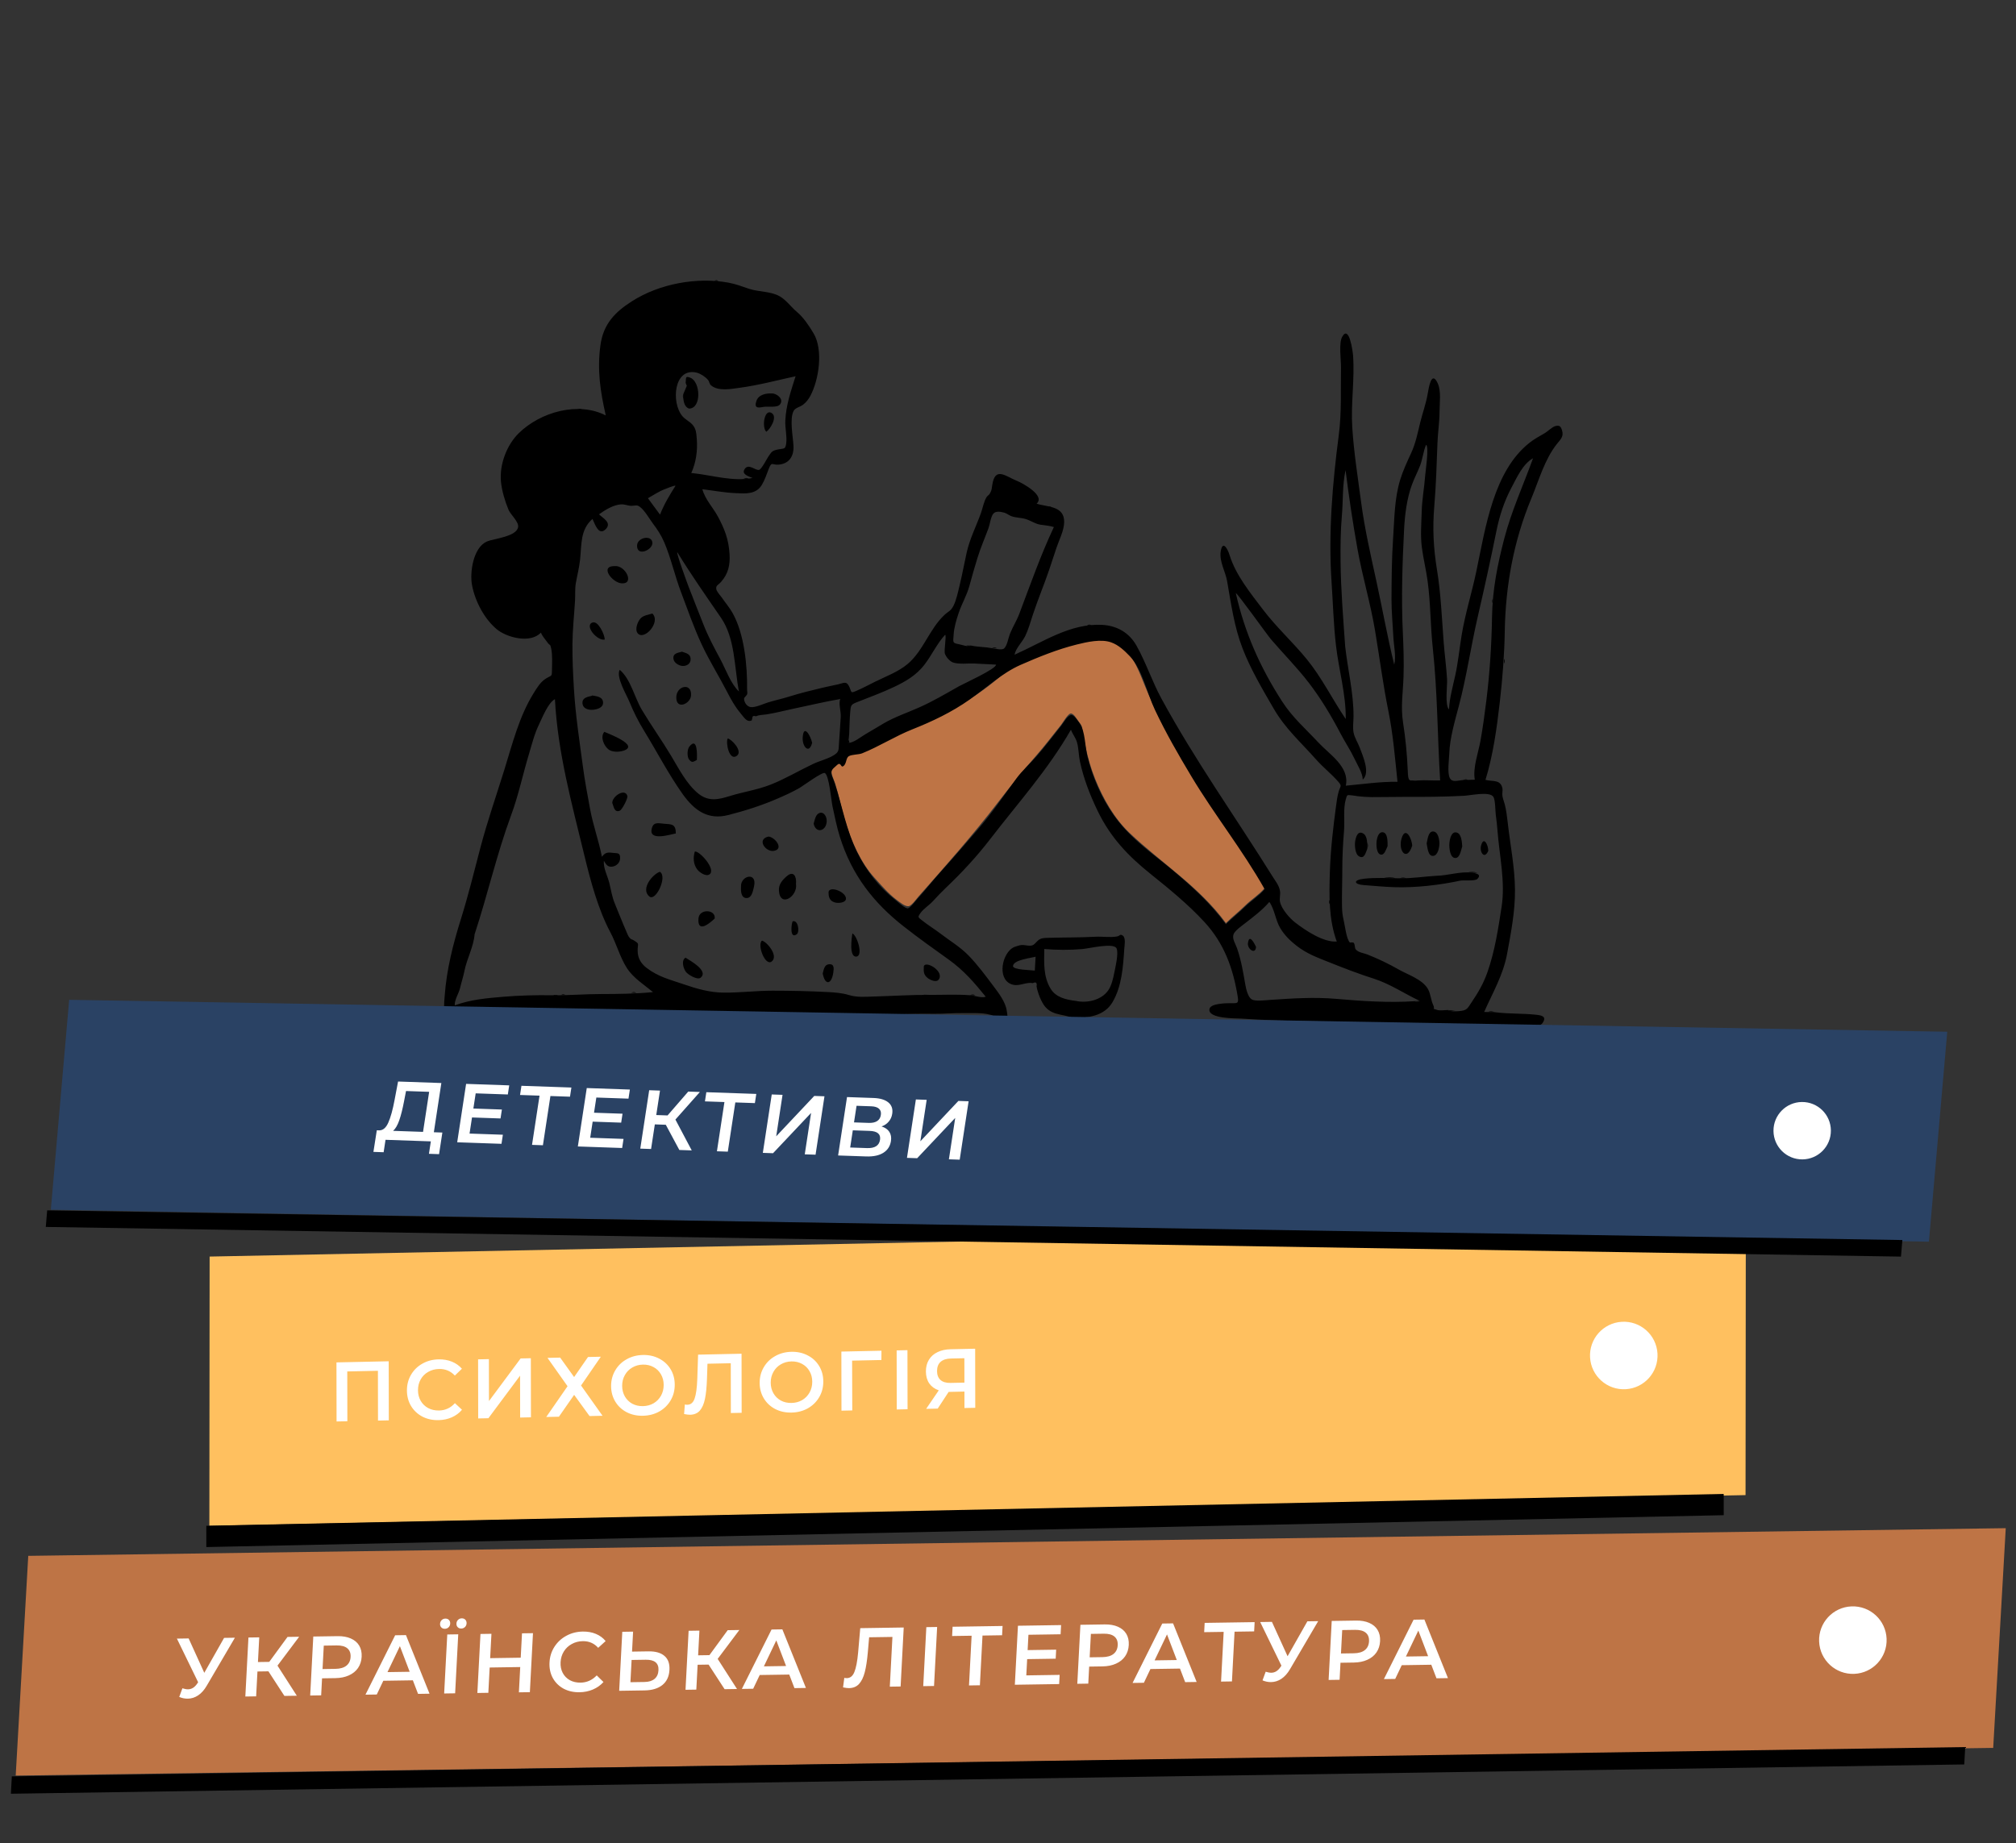 <svg width="597" height="546" viewBox="0 0 597 546" fill="none" xmlns="http://www.w3.org/2000/svg">
<rect x="0" y="0" width="597" height="546" fill="#333333" stroke="none"/>
<g clip-path="url(#clip0_219_403)">
<path fill-rule="evenodd" clip-rule="evenodd" d="M374.509 263.053C372.923 264.979 370.603 266.391 368.812 268.146C366.932 269.99 364.897 271.596 363.025 273.417C355.045 262.531 343.992 255.765 334.466 246.688C329.949 242.385 326.661 236.59 324.279 230.658C323.058 227.617 322.169 224.492 321.485 221.261C321.177 219.806 320.876 218.356 320.682 216.883C320.448 215.099 320.383 214.946 319.293 213.54C318.824 212.935 317.925 211.174 316.986 211.353C316.196 211.503 314.717 214.076 314.21 214.71C311.771 217.756 309.403 220.898 306.839 223.823C302.917 228.299 299.341 232.709 295.69 237.461C288.222 247.183 280.186 256.319 272.078 265.452C271.477 266.129 270.068 268.12 269.215 268.378C268.178 268.691 266.52 267.295 265.491 266.514C263.008 264.627 261.063 262.309 258.951 259.985C254.83 255.45 252.087 249.129 250.268 243.127C249.179 239.534 248.492 235.816 247.366 232.235C246.897 230.742 245.811 228.9 246.395 227.615C246.569 227.232 247.656 226.223 248.035 226.15C248.483 226.064 249.218 226.738 249.373 226.694C250.862 226.277 250.065 224.586 250.96 223.696C251.467 223.191 254.008 223.303 254.771 223.033C257.562 222.044 260.08 220.116 262.721 218.981C273.777 214.234 284.964 209.622 294.564 201.744C297.054 199.702 298.711 198.163 301.665 196.863C304.65 195.549 307.649 194.381 310.692 193.241C313.376 192.235 316.075 191.295 318.843 190.586C321.837 189.82 326.082 188.855 329.045 189.943C334.865 192.079 336.677 197.324 338.925 202.861C341.967 210.353 345.674 217.455 349.705 224.369C357.458 237.672 366.949 249.647 374.509 263.053Z" fill="#BE7445"/>
<path fill-rule="evenodd" clip-rule="evenodd" d="M200.045 143.879C199.725 143.697 197.196 144.767 196.771 144.93C195.076 145.582 193.472 146.683 191.871 147.574L195.45 152.436C196.689 149.288 198.261 146.698 200.045 143.879ZM200.583 163.588C200.168 163.632 203.528 172.773 203.921 173.799C205.352 177.533 206.856 181.232 208.306 184.956C209.711 188.566 211.512 191.894 213.326 195.274C214.877 198.164 216.451 202.636 218.823 204.796C217.413 197.485 217.737 189.109 213.474 182.925C209.055 176.514 204.684 170.254 200.583 163.588ZM374.504 263.377C367.931 251.719 359.639 241.37 352.775 229.914C348.931 223.5 345.193 217.006 341.979 210.191C339.64 205.234 338.246 198.19 334.578 194.372C332.961 192.69 331.232 191.042 329.04 190.266C326.042 189.206 321.878 190.151 318.838 190.91C313.175 192.323 307.629 194.566 302.249 196.928C296.792 199.324 292.102 203.703 287.152 207.204C281.841 210.96 276.113 213.668 270.191 216.026C265.035 218.078 260.43 221.067 255.301 223.134C254.279 223.546 252.207 223.453 251.347 223.997C250.419 224.583 250.755 226.358 249.63 226.995C249.123 227.282 248.971 226.211 248.585 226.223C248.113 226.237 247.673 226.831 247.212 227.204C245.337 228.723 246.457 229.771 247.159 231.911C249.447 238.881 250.627 245.956 253.888 252.553C256.568 257.975 260.447 262.856 265.046 266.487C265.745 267.04 268.02 269.175 268.853 269.047C269.602 268.933 271.155 266.805 271.68 266.228C274.062 263.613 276.245 260.793 278.625 258.173C282.303 254.124 285.847 249.963 289.419 245.856C293.566 241.089 297.253 235.672 301 230.568C302.723 228.22 304.925 226.319 306.834 224.147C309.402 221.226 311.766 218.079 314.205 215.033C314.943 214.112 316.192 211.744 317.317 211.789C318.105 211.82 319.466 213.85 319.869 214.486C321.368 216.849 321.298 221.076 322.017 224.009C323.772 231.161 327.024 238.169 331.544 243.735C336.038 249.27 341.842 253.245 347.188 257.719C352.98 262.567 358.462 267.522 363.02 273.741C364.892 271.919 366.927 270.313 368.807 268.47C370.598 266.714 372.919 265.303 374.504 263.377ZM287.203 294.788C288.514 294.822 290.722 295.728 291.902 295.22C288.485 291.002 285.343 287.38 280.986 284.262C276.465 281.026 271.958 277.818 267.571 274.373C258.731 267.43 252.274 259.256 248.707 247.859C247.788 244.924 247.19 241.852 246.529 238.839C246.174 237.216 245.531 229.641 244.259 228.968C243.505 228.57 237.726 232.832 236.812 233.36C234.677 234.596 232.537 235.546 230.334 236.506C225.597 238.568 220.723 240.122 215.714 241.405C209.708 242.944 205.674 240.191 202.044 235.049C197.926 229.215 194.529 222.65 190.775 216.532C189.068 213.749 187.661 210.975 186.415 207.916C185.6 205.913 182.329 200.496 183.518 198.393C186.781 201.164 187.889 206.592 190.085 210.27C192.822 214.853 195.919 219.181 198.671 223.76C200.985 227.61 203.334 232.27 206.796 235.064C209.841 237.522 212.778 236.824 216.109 235.789C220.147 234.535 224.321 233.949 228.283 232.377C232.571 230.677 236.639 228.236 240.827 226.258C242.78 225.335 245.108 224.829 246.952 223.671C248.542 222.673 248.315 222.13 248.463 219.956C248.636 217.421 248.829 214.884 248.97 212.346C249.065 210.64 248.246 208.314 248.844 207.048C244.111 207.864 239.48 208.982 234.777 209.962C232.203 210.498 229.717 211.172 227.118 211.584C226.128 211.741 224.777 211.717 223.885 212.17C223.182 211.94 222.821 212.074 222.799 212.571C222.762 212.842 222.704 213.107 222.627 213.369C221.169 214.06 220.35 212.519 219.116 211.035C217.594 209.203 216.464 207.148 215.359 205.005C212.889 200.215 210.026 195.701 207.747 190.78C205.424 185.763 203.557 180.4 201.602 175.202C199.808 170.433 198.69 165.287 196.699 160.627C195.81 158.547 194.671 156.821 193.336 155.055C192.235 153.598 190.553 150.465 188.887 149.778C188.446 149.596 187.281 149.873 186.778 149.827C185.775 149.735 184.887 149.323 183.858 149.395C181.631 149.55 179.184 151.036 177.387 152.348C178.519 153.473 181.372 154.862 179.279 156.827C177.248 158.734 176.193 155.243 175.452 153.709C171.806 156.853 172.26 161.27 171.778 165.782C171.526 168.138 170.92 170.453 170.517 172.77C170.227 174.439 170.387 176.171 170.286 177.877C170.029 182.212 169.564 186.36 169.52 190.637C169.473 195.21 169.696 199.63 169.967 204.174C170.422 211.825 171.613 219.489 172.619 227.087C173.185 231.358 173.984 235.511 174.758 239.716C175.636 244.488 177.324 249.021 178.238 253.782C179.261 252.417 180.015 252.422 181.635 252.629C182.88 252.788 183.723 252.479 183.622 254.352C183.557 255.566 182.552 256.48 181.453 256.676C180.019 256.93 179.545 256.152 178.826 254.969C178.621 257.185 179.965 259.525 180.478 261.7C180.964 263.761 181.276 265.779 182.114 267.757C182.932 269.687 183.628 271.589 184.456 273.5C184.838 274.38 185.193 275.273 185.579 276.15C185.774 276.595 186.003 277.206 186.298 277.582C186.991 278.465 186.885 278.041 187.704 278.549C189.488 279.658 188.816 279.378 188.825 281.613C188.833 283.818 189.854 285.453 191.51 286.716C195.025 289.398 198.519 290.181 202.539 291.569C206.284 292.863 210.233 293.983 214.219 294.018C219.101 294.061 223.928 293.44 228.811 293.442C234.197 293.444 239.634 293.557 245.005 293.838C247.218 293.953 249.272 294.091 251.401 294.734C253.872 295.482 256.278 295.235 258.838 295.165C264.299 295.017 269.951 294.643 275.339 294.682C279.217 294.71 283.314 294.478 287.203 294.788ZM428.694 299.175C429.656 299.744 431.835 299.549 432.812 299.409C434.535 299.163 434.73 298.429 435.844 296.787C437.763 293.96 439.327 291.248 440.48 287.957C442.687 281.658 443.646 275.194 444.672 268.586C445.812 261.243 444.042 253.589 443.477 246.271C443.347 244.592 443.16 242.927 442.94 241.26C442.808 240.263 442.82 236.878 442.228 236.007C441.09 234.336 435.665 235.59 433.538 235.709C427.601 236.04 421.629 236.05 415.699 236.035C412.537 236.027 409.356 236.123 406.226 236.103C404.789 236.094 403.385 235.996 401.944 235.823C401.462 235.765 400.993 235.638 400.508 235.602C398.845 235.478 398.974 235.219 398.52 236.807C397.725 239.589 398.252 243.152 398.011 246.049C397.689 249.92 397.488 253.848 397.496 257.732C397.503 261.321 397.337 264.899 397.408 268.497C397.437 269.987 397.57 271.204 397.912 272.631C398.298 274.245 398.694 278.009 399.7 279.137C399.814 279.265 400.688 278.983 400.913 279.302C401.262 279.793 401.181 280.821 401.421 281.138C402.195 282.167 403.826 282.272 405.003 282.746C408.234 284.047 411.194 285.453 414.23 287.189C416.944 288.74 421.336 290.091 422.936 293.094C423.67 294.472 423.745 296.274 424.418 297.694C425.184 299.311 423.616 298.448 425.541 299.128C426.408 299.434 427.801 299.162 428.694 299.175ZM140.543 276.744C140.242 280.447 138.26 283.95 137.534 287.585C137.195 289.287 136.636 290.957 136.242 292.648C135.863 294.271 134.555 296.18 134.66 297.792C139.412 296.04 144.205 295.653 149.151 295.235C153.838 294.839 158.785 294.727 163.427 294.793C168.156 294.861 173.221 294.436 178.091 294.43C183.185 294.425 188.357 294.359 193.385 293.862C190.791 291.719 187.537 289.695 185.642 286.74C183.583 283.527 182.548 279.525 180.744 276.141C177.124 269.349 174.883 260.954 173.045 253.357C169.335 238.019 165.158 222.957 164.332 207.093C162.298 208.181 160.632 212.496 159.59 214.641C158.259 217.381 157.54 220.361 156.658 223.28C154.842 229.293 153.555 235.537 151.352 241.487C147.143 252.86 144.364 265.141 140.543 276.744ZM398.35 191.494C399.122 198.341 400.852 205.29 400.82 212.207C400.813 213.728 400.55 215.415 400.821 216.919C401.11 218.525 402.107 219.956 402.672 221.487C403.569 223.918 405.857 228.905 403.549 230.919C403.532 228.975 401.925 226.484 401.123 224.772C399.913 222.194 398.309 219.829 396.994 217.312C394.241 212.045 391.145 206.884 387.565 202.224C384.078 197.684 380.042 193.643 376.338 189.314C375.225 188.013 366.327 175.522 365.964 175.69C368.606 187.486 373.243 197.785 379.65 207.724C382.791 212.597 386.6 215.829 390.451 219.974C393.657 223.427 399.742 227.157 398.533 232.718C403.633 232.264 408.703 231.492 413.841 231.568C413.1 224.52 412.556 217.585 411.15 210.641C409.554 202.757 408.514 194.646 407.183 186.696C405.824 178.58 403.432 170.706 401.991 162.604C400.614 154.863 399.438 147.08 398.463 139.266C397.493 143.587 397.757 148.353 397.37 152.77C396.975 157.284 396.941 161.719 396.983 166.266C397.06 174.71 397.768 183.062 398.35 191.494ZM421.009 151.575C421.091 147.962 421.79 144.407 422.043 140.805C422.121 139.7 423.251 132.17 422.307 131.762C421.499 133.592 421.283 135.946 420.545 137.868C419.808 139.788 418.833 141.614 418.125 143.548C416.59 147.737 416.011 152.496 415.786 156.97C415.277 167.093 414.942 177.196 415.421 187.333C415.626 191.678 415.768 196.029 415.63 200.378C415.478 205.162 414.739 209.307 415.492 214.066C416.236 218.779 416.678 223.467 416.879 228.241C417.019 231.591 417.099 231.355 420.054 231.164C422.187 231.025 424.336 231.238 426.471 231.165C425.667 218.104 425.698 205.028 424.297 192.008C423.582 185.366 423.66 178.64 422.748 172.019C422.295 168.73 421.5 165.503 421.065 162.21C420.598 158.675 420.906 155.128 421.009 151.575ZM205.318 140.166C210.991 140.783 217.008 142.711 222.849 141.583C221.895 141.148 219.392 140.531 220.547 138.887C221.722 137.215 223.627 139.386 224.777 139.182C225.486 139.055 227.095 135.88 227.541 135.225C228.552 133.735 228.675 133.475 230.459 133.115C232.187 132.768 232.572 133.178 232.818 131.327C233.1 129.2 232.454 126.793 232.554 124.615C232.768 119.925 234.228 115.831 235.595 111.436C230.045 112.656 224.613 114.12 218.945 114.875C216.522 115.199 212.749 115.971 210.579 114.16C210.015 113.689 210.115 113.066 209.656 112.523C208.885 111.612 207.445 110.66 206.337 110.387C199.52 108.71 198.696 119.253 202.066 123.253C202.91 124.256 204.097 124.762 204.963 125.682C206.119 126.908 206.196 128.184 206.34 130.032C206.61 133.498 206.122 136.967 204.71 140.113L205.318 140.166ZM287.596 191.219C289.609 191.663 291.719 191.6 293.738 191.984C294.456 192.12 296.606 192.591 297.245 192.145C298.221 191.465 298.602 188.921 299.077 187.741C299.911 185.665 301.074 183.861 301.871 181.746C305.13 173.11 308.178 164.435 312.087 156.106C310.642 155.676 309.529 155.643 308.07 155.411C306.55 155.168 305.183 154.174 303.736 153.733C302.361 153.315 300.913 153.395 299.551 152.912C298.801 152.646 298.162 152.069 297.422 151.86C296.242 151.528 294.862 151.322 294.145 152.154C293.41 153.006 293.122 155.369 292.712 156.478C291.622 159.433 290.364 162.282 289.442 165.307C288.611 168.036 287.819 170.736 287.082 173.491C286.303 176.4 284.817 178.785 283.893 181.561C283.19 183.673 282.524 185.834 282.39 188.096C282.26 190.303 281.96 190.439 283.996 190.823C285.024 191.016 286.619 191.702 287.596 191.219ZM418.938 296.554C419.46 296.826 419.957 296.799 420.427 296.47C415.898 294.318 411.505 291.361 406.769 289.861C402.326 288.454 398.012 286.787 393.737 285.071C390.264 283.678 387.138 282.586 384.015 280.178C382.119 278.716 380.44 277.078 379.153 274.963C377.721 272.609 377.444 269.284 375.887 267.16C373.705 269.676 371.158 271.569 368.591 273.556C367.704 274.243 365.576 275.739 365.26 276.819C364.861 278.181 365.856 279.504 366.337 280.896C367.57 284.46 368.146 288.013 368.788 291.709C369.046 293.19 369.617 295.419 370.729 296.055C371.741 296.633 374.704 296.267 375.976 296.182C382.613 295.736 389.132 295.276 395.793 295.87C403.33 296.542 411.403 297.048 418.938 296.554ZM433.151 231.059C434.356 231.082 435.535 230.936 436.735 230.954C436.094 227.443 437.781 222.937 438.407 219.451C439.107 215.552 439.656 211.517 440.143 207.584C441.169 199.298 441.7 191.106 441.835 182.746C441.966 174.657 443.437 167.285 445.458 159.537C447.629 151.215 451.092 143.755 453.982 135.741C450.917 137.435 449.174 141.479 447.53 144.566C445.453 148.47 444.043 152.805 443.153 157.209C441.436 165.704 439.565 174.222 437.603 182.699C435.561 191.525 434.305 200.445 431.985 209.194C430.854 213.462 429.324 218.709 429.178 223.125C429.117 224.951 428.552 228.77 429.294 230.368C429.987 231.863 431.58 231.187 433.151 231.059ZM251.473 217.378C251.396 218.286 251.323 219.15 251.161 220.046C252.829 220.054 254.971 218.211 256.414 217.392C258.173 216.393 259.935 215.289 261.655 214.284C264.977 212.344 268.733 211.089 272.272 209.507C276.338 207.69 280.083 205.477 283.977 203.275C285.338 202.506 295.099 198.102 294.954 196.858L288.573 196.533C286.749 196.441 283.917 196.845 282.179 196.209C281.227 195.86 280.171 194.613 279.824 193.643C279.481 192.684 280.349 188.307 279.886 188.021C277.465 190.617 275.916 194.092 273.744 196.9C271.345 200.003 268.277 201.79 264.901 203.407C261.172 205.194 257.321 206.563 253.515 208.085C251.91 208.727 251.936 209.109 251.769 210.999C251.582 213.112 251.567 215.258 251.473 217.378ZM442.611 299.812C446.616 300.338 450.732 300.133 454.77 300.556C456.239 300.71 458.275 300.937 456.764 303.052C455.812 304.384 452.832 303.908 451.477 303.981C447.837 304.177 443.989 303.986 440.345 303.874C439.578 303.851 438.734 303.591 437.958 303.635C437.062 303.685 435.979 304.367 435.164 304.349C434.661 304.338 434.489 303.762 434.056 303.702C433.113 303.574 432.17 303.476 431.217 303.462C416.812 303.252 402.61 302.728 388.242 302.498C381.371 302.389 374.392 302.157 367.53 301.706C366.089 301.611 357.871 301.809 358.14 299.002C358.278 297.556 360.962 297.392 361.942 297.253C362.669 297.15 363.421 297.179 364.147 297.147C366.079 297.064 366.916 297.579 366.543 295.289C365.128 286.6 362.467 279.397 356.649 273.079C351.891 267.912 346.14 263.204 340.729 258.869C334.158 253.604 328.847 248.091 325.017 240.127C322.781 235.477 320.922 230.729 319.814 225.607C319.415 223.765 319.436 221.676 318.94 219.898C318.558 218.529 317.657 217.562 317.139 216.142C310.348 227.997 301.435 237.868 293.239 248.526C289.322 253.619 284.869 258.444 280.215 262.856C278.833 264.165 277.542 265.534 276.25 266.946C275.169 268.127 273.466 269.166 272.549 270.481C271.669 271.743 271.882 271.685 273.177 272.717C274.89 274.079 276.783 275.219 278.523 276.549C281.305 278.675 284.349 280.482 286.826 283.028C289.506 285.782 291.836 288.96 294.168 292.055C295.722 294.117 297.763 296.765 298.123 299.349C298.242 300.204 298.712 302.321 298.041 302.936C297.468 303.461 297.528 303.26 296.831 302.924C295.918 302.483 295.662 301.5 294.545 301.017C291.689 299.781 288.204 300.139 285.214 300.08C282.222 300.021 279.2 300.34 276.21 300.283C269.381 300.151 262.689 300.651 255.857 300.871C248.601 301.104 241.273 300.177 234.045 300.185C228.689 300.192 223.199 299.678 217.691 299.918C214.859 300.041 212.085 299.617 209.326 299.533C205.714 299.423 201.995 299.9 198.35 299.922C192.367 299.958 186.459 299.87 180.439 299.936C167.491 300.08 154.612 300.235 141.657 300.265C139.929 300.269 138.039 300.178 136.328 300.363C134.513 300.56 135.442 300.99 134.189 301.678C130.679 303.602 131.591 296.289 131.696 294.85C132.258 287.137 134.181 279.593 136.466 272.296C138.633 265.376 140.418 258.125 142.271 251.05C144.301 243.306 146.905 235.889 149.284 228.227C151.721 220.375 153.732 212.21 158.05 205.281C159.033 203.704 160.051 202.005 161.61 201.025C163.357 199.925 163.422 200.583 163.451 198.524C163.479 196.584 163.628 193.995 163.232 192.137C162.875 190.46 162.919 191.452 162.076 190.238C161.39 189.25 160.667 188.572 160.182 187.378C157.045 190.72 150.005 188.828 147.059 186.344C143.452 183.305 140.746 178.227 139.798 173.415C139.037 169.551 140.15 162.223 144.117 160.429C146.051 159.555 153.116 158.977 153.442 156.038C153.61 154.521 151.159 152.348 150.605 151.033C149.579 148.597 148.607 145.363 148.352 142.706C147.852 137.519 150.11 131.761 153.622 128.315C160.065 121.992 171.283 118.865 179.388 123.057C177.768 115.899 176.818 109.73 177.797 102.323C178.64 95.942 182.178 92.417 187.021 89.304C195.285 83.991 206.445 82.011 215.779 83.73C217.9 84.121 219.93 84.921 221.889 85.563C224.736 86.496 228.165 86.25 230.844 87.736C232.787 88.814 234.243 90.925 235.942 92.345C237.925 94.003 239.558 96.458 240.919 98.726C243.831 103.576 242.533 112.478 239.965 117.265C239.414 118.292 238.74 119.153 237.844 119.846C236.91 120.567 235.501 120.775 235.012 121.721C233.758 124.144 234.854 129.447 234.977 132.088C235.121 135.155 233.656 137.435 230.441 137.632C228.582 137.746 228.54 136.579 227.615 138.965C227.016 140.512 226.467 142.198 225.614 143.611C223.856 146.524 220.72 146.191 217.86 146.069C214.549 145.927 211.296 145.313 207.987 144.906C208.818 147.954 211.178 150.344 212.634 153.07C214.603 156.756 215.775 159.804 216.041 164.069C216.245 167.346 215.662 169.922 213.556 172.327C212.685 173.323 211.925 173.361 212.12 174.527C212.239 175.239 213.355 176.426 213.748 176.998C214.787 178.512 215.999 179.905 216.91 181.518C220.413 187.727 221.335 197.126 221.238 204.292C221.234 204.62 221.385 205.322 221.246 205.659C221.143 205.909 220.377 206.693 220.365 206.761C220.204 207.68 221.011 209.271 222.311 209.447C223.677 209.631 226.2 208.433 227.479 208.046C229.525 207.426 231.608 206.977 233.65 206.34C236.947 205.311 240.227 204.5 243.576 203.705C245.089 203.346 246.61 203.051 248.127 202.717C249.856 202.336 250.668 201.564 251.529 203.474C252.268 205.113 251.789 205.401 253.649 204.608C255.496 203.82 257.304 202.837 259.109 201.943C262.292 200.368 266.076 198.978 268.837 196.624C273.443 192.697 275.22 186.361 279.634 182.187C280.863 181.025 281.586 181.015 282.376 179.391C283.222 177.653 283.679 175.416 284.137 173.54C284.941 170.255 285.528 166.956 286.261 163.673C287.175 159.583 289.074 155.895 290.477 152.003C291.024 150.486 291.325 148.552 292.19 147.195C292.42 146.835 292.851 146.636 293.03 146.338C293.647 145.315 293.645 145.031 293.819 143.792C294.634 138.001 297.789 141.1 301.267 142.483C302.732 143.065 309.675 146.805 306.968 149.183C310.138 150.23 315.247 149.762 315.131 154.701C315.071 157.231 313.632 159.918 312.847 162.276C312.148 164.369 311.473 166.471 310.764 168.561C309.212 173.14 307.346 177.576 305.829 182.169C305.138 184.262 304.562 186.406 303.613 188.377C302.777 190.116 300.786 192.017 300.434 193.926C308.98 190.134 316.915 184.585 326.41 185.087C330.567 185.306 334.314 187.255 336.553 191.247C339.36 196.25 341.172 201.832 343.913 206.881C353.884 225.247 365.854 241.974 376.837 259.6C377.681 260.955 378.772 262.24 379.047 263.902C379.227 264.987 378.832 266.063 379.051 267.106C379.505 269.273 381.922 272.006 383.57 273.272C386.729 275.698 391.871 279.131 395.861 278.893C393.456 272.35 393.595 265.223 393.814 258.286C394.023 251.696 394.778 245.167 395.656 238.655C395.855 237.182 396.029 235.816 396.442 234.391C396.916 232.757 397.532 232.922 396.206 231.426C394.166 229.124 391.727 227.218 389.671 224.888C385.223 219.847 380.647 215.88 377.176 209.888C373.876 204.188 370.392 198.323 367.978 192.1C365.494 185.693 364.563 178.877 363.383 172.113C362.904 169.369 361.055 166.286 361.478 163.433C362.013 159.829 363.522 162.482 364.123 164.435C365.958 170.397 370.381 175.774 374.039 180.601C377.991 185.816 382.855 190.202 386.986 195.269C391.484 200.788 394.528 207.099 398.514 212.978C398.621 205.757 396.451 198.37 395.625 191.212C394.898 184.912 394.734 178.601 394.31 172.278C393.345 157.916 394.581 143.163 396.444 128.945C397.33 122.193 396.982 115.581 397.107 108.794C397.146 106.634 396.394 101.644 397.475 99.742C399.546 96.101 400.604 104.146 400.688 105.345C401.192 112.484 399.994 119.519 400.448 126.627C400.922 134.05 402.082 141.275 403.051 148.619C404.102 156.572 405.889 164.356 407.594 172.165C409.385 180.365 410.869 188.731 412.874 196.869C413.485 194.329 412.727 191.187 412.607 188.589C412.435 184.872 412.047 181.151 412.064 177.428C412.09 171.492 412.137 165.448 412.535 159.546C412.927 153.728 412.925 147.627 414.658 142.042C415.481 139.392 416.668 136.811 417.829 134.32C419.261 131.249 419.795 128.258 420.612 124.98C421.311 122.173 422.314 119.445 422.795 116.579C423.094 114.796 423.932 109.533 425.763 113.557C426.826 115.893 426.301 119.324 426.294 121.816C426.286 125.011 425.789 128.11 425.672 131.291C425.445 137.53 425.256 143.762 424.733 149.986C424.185 156.517 424.492 162.38 425.546 168.839C426.699 175.908 426.963 182.979 427.509 190.126C427.79 193.816 428.303 197.489 428.522 201.183C428.637 203.139 427.812 208.732 429.085 210.143C429.26 206.76 430.207 203.385 430.935 200.097C431.798 196.202 432.184 192.099 432.836 188.145C433.891 181.738 435.846 175.634 437.174 169.303C439.91 156.253 442.271 139.464 453.052 131.055C454.462 129.955 456.007 129.151 457.527 128.25C458.388 127.741 459.675 126.409 460.655 126.187C461.724 125.946 462.166 126.152 462.578 127.496C463.152 129.37 462.038 130.225 460.99 131.564C457.362 136.197 455.753 142.182 453.475 147.646C448.257 160.157 445.834 173.399 445.607 187.002C445.488 194.124 444.932 200.986 444.126 208.055C443.258 215.661 442.144 223.703 439.896 231C442.034 231.552 444.373 230.811 444.915 233.518C445.048 234.183 444.778 234.963 444.923 235.827C445.065 236.669 445.422 237.508 445.629 238.336C446.056 240.049 446.27 241.735 446.464 243.49C447.214 250.272 448.579 256.732 448.632 263.598C448.681 269.945 447.438 276.356 446.289 282.562C445.13 288.814 441.995 294.111 439.506 299.743C440.541 299.759 441.576 299.785 442.611 299.812Z" fill="black"/>
<path fill-rule="evenodd" clip-rule="evenodd" d="M306.673 283.388C305.527 283.72 300.009 284.297 299.982 286.167C299.966 287.289 305.467 287.349 306.439 287.485L306.673 283.388M318.639 296.474C321.803 297.174 326.125 296.32 328.199 293.321C329.168 291.921 329.65 289.775 329.984 288.091C330.302 286.487 331.272 282.485 330.675 280.967C329.942 279.103 322.621 280.931 320.494 281.112C316.784 281.427 312.952 281.415 309.248 281.098C309.187 285.241 308.931 289.275 311.13 292.874C312.716 295.471 315.758 296.123 318.639 296.474M317.925 301.581C314.497 300.164 310.863 300.998 308.677 296.958C308.122 295.933 307.658 294.833 307.33 293.699C307.169 293.202 307.045 292.692 306.96 292.173C307.153 291.059 306.779 290.739 305.84 291.212C304.018 290.801 301.994 292.129 300.074 291.699C295.419 290.66 296.374 283.433 299.545 280.974C300.172 280.488 300.792 280.359 301.504 280.125C303.074 279.61 303.911 280.224 305.342 280.092C306.499 279.986 306.836 278.68 308.085 278.121C308.903 277.756 310.031 277.802 310.885 277.776C315.358 277.644 319.842 277.712 324.345 277.464C326.445 277.348 328.706 277.741 330.767 277.383C331.732 277.216 331.604 276.52 332.506 277.142C333.44 277.786 332.998 280.108 332.937 281.036C332.582 286.4 332.201 292.154 329.474 296.808C326.979 301.066 322.188 301.435 317.925 301.581ZM135.774 300.361C136.884 300.365 137.993 300.368 139.099 300.373L135.774 300.361ZM163.252 191.014L163.192 194.382C163.212 193.257 163.232 192.136 163.252 191.014M253.873 300.837C254.756 300.852 255.638 300.866 256.517 300.882C255.633 300.868 254.753 300.853 253.873 300.837ZM200.278 299.814C201.161 299.83 202.043 299.846 202.922 299.863C202.038 299.847 201.158 299.83 200.278 299.814ZM442.612 299.812C441.93 299.795 441.247 299.777 440.565 299.759C441.255 299.46 441.937 299.484 442.612 299.812ZM381.998 302.272C382.488 302.271 382.977 302.27 383.463 302.269C382.972 302.269 382.485 302.271 381.998 302.272ZM445.158 199.814L445.22 198.097L445.158 199.814M289.912 300.173C290.347 300.186 290.783 300.199 291.214 300.212C290.778 300.198 290.345 300.186 289.912 300.173ZM402.027 302.801C402.452 302.816 402.878 302.832 403.299 302.847L402.027 302.801M448.61 261.813C448.587 261.293 448.564 260.773 448.542 260.253C448.565 260.774 448.587 261.294 448.61 261.813ZM440.346 303.874C440.691 303.877 441.036 303.88 441.381 303.884C441.036 303.881 440.691 303.878 440.346 303.874Z" fill="black"/>
<path fill-rule="evenodd" clip-rule="evenodd" d="M316.06 301.267C316.438 301.27 316.815 301.274 317.189 301.276L316.06 301.267M311.452 150.302L309.82 150.125C310.365 150.174 310.947 149.834 311.452 150.302M445.356 196.588L445.367 195.115C445.653 195.609 445.634 196.099 445.356 196.588ZM393.819 266.387C393.807 266.879 393.796 267.371 393.784 267.862C393.491 267.361 393.558 266.871 393.819 266.387ZM146.144 159.986C145.78 160.49 145.3 160.134 144.876 160.189C145.299 160.121 145.721 160.054 146.144 159.986ZM172.346 121.337L170.989 121.346C171.441 121.068 171.893 120.992 172.346 121.337ZM397.177 115.667C397.135 116.095 397.094 116.524 397.052 116.952L397.177 115.667ZM424.345 155.825C424.34 155.398 424.336 154.972 424.33 154.547C424.336 154.974 424.34 155.399 424.345 155.825ZM212.765 83.238L211.507 83.219C211.931 82.914 212.35 82.928 212.765 83.238ZM323.271 185.245L321.893 185.262C322.35 184.923 322.809 184.922 323.271 185.245M361.714 301.219C361.986 301.229 362.259 301.24 362.527 301.251C362.254 301.241 361.984 301.23 361.714 301.219ZM448.448 256.877C448.413 256.455 448.379 256.033 448.345 255.612L448.448 256.877ZM213.738 300.003C214.024 300.003 214.31 300.002 214.594 300.002C214.306 300.003 214.022 300.003 213.738 300.003ZM317.925 301.581L318.757 301.553L317.925 301.581M428.715 303.43C428.991 303.455 429.268 303.481 429.541 303.506L428.715 303.43M431.217 303.462C431.499 303.475 431.781 303.489 432.06 303.499C431.777 303.486 431.497 303.474 431.217 303.462ZM205.318 140.166C206.061 140.247 206.806 140.328 207.548 140.409L205.318 140.166ZM428.694 299.175L431.024 299.362C430.241 299.389 429.444 299.618 428.694 299.175ZM423.109 231.151L425.155 231.21L423.109 231.15M418.938 296.553C419.435 296.525 419.932 296.496 420.428 296.468C420.05 296.786 419.674 296.808 418.938 296.553ZM416.694 223.769L416.77 225.568L416.694 223.768M417.185 231.184L419.036 231.168C418.421 231.478 417.804 231.48 417.185 231.184ZM273.528 294.629L275.339 294.682C274.726 295.003 274.12 295.04 273.528 294.629M159.741 294.869C160.355 294.819 160.969 294.769 161.583 294.718L159.741 294.869ZM220.195 141.8C220.716 141.532 221.237 141.494 221.759 141.794L220.195 141.8ZM442.067 178.769C441.809 178.268 441.826 177.774 442.102 177.288L442.067 178.769ZM433.151 231.059C433.685 230.891 434.221 230.649 434.744 231.089L433.151 231.059ZM186.935 294.05C187.428 293.824 187.919 293.709 188.397 294.09L186.935 294.05ZM287.203 294.788C287.731 294.548 288.256 294.419 288.767 294.829L287.203 294.788ZM171.618 219.679L171.713 221.216C171.681 220.703 171.649 220.191 171.618 219.679ZM293.738 191.984C294.257 191.788 294.772 191.69 295.274 192.037C294.762 192.019 294.25 192.001 293.738 191.984M140.543 276.743L140.447 277.917C140.48 277.525 140.512 277.134 140.543 276.744M386.813 295.506L388.191 295.537C387.731 295.526 387.272 295.516 386.813 295.506ZM251.322 219.157L251.566 220.048C250.991 220.189 250.91 219.892 251.322 219.157ZM286.196 191.204L287.596 191.218C287.127 191.451 286.658 191.609 286.196 191.204ZM175.711 294.374L177.062 294.393C176.611 294.386 176.161 294.38 175.711 294.374ZM398.782 230.191L398.814 231.427C398.804 231.013 398.793 230.602 398.782 230.191ZM166.139 294.734C166.587 294.422 167.031 294.457 167.471 294.749L166.139 294.734ZM179.882 154.607C179.9 155.028 179.918 155.45 179.936 155.868C179.919 155.446 179.9 155.027 179.882 154.607ZM163.834 294.744L165.215 294.77C164.748 295.104 164.288 295.113 163.834 294.744ZM421.009 151.575L421.038 150.293L421.009 151.574M317.471 281.313C317.177 281.314 316.884 281.314 316.592 281.317C316.885 281.317 317.178 281.315 317.471 281.313ZM235.723 261.869C236.262 265.505 231.001 268.975 230.664 263.813C230.541 261.925 231.726 260.617 233.048 259.484C234.924 257.875 235.935 259.457 235.723 261.869M178.963 216.766C180.182 217.327 189.508 220.772 184.614 222.363C183.318 222.784 181.369 222.821 180.263 222.029C178.932 221.075 177.617 218.301 178.963 216.766ZM181.998 167.681C185.186 167.328 188.034 173.027 184.114 172.786C181.26 172.609 177.493 167.614 181.998 167.681M193.176 181.717C195.796 184.265 190.787 189.808 188.864 187.605C187.882 186.48 188.839 184.103 189.677 183.186C190.537 182.246 192.044 182.089 193.176 181.717ZM200.123 246.875C198.55 247.122 191.615 249.459 193.12 245.049C193.693 243.368 195.216 243.892 196.614 243.99C198.867 244.148 200.165 244.05 200.123 246.875ZM195.41 258.221C197.738 259.615 194.192 267.173 192.27 265.525C189.602 263.239 193.361 258.874 195.41 258.221ZM205.742 252.256C206.892 251.768 212.192 257.452 210.119 258.98C209.057 259.763 207.088 258.364 206.467 257.529C205.303 255.963 205.223 254.051 205.742 252.256M175.363 205.996C176.528 206.221 178.542 206.317 178.591 208.092C178.634 209.653 176.819 210.132 175.545 210.236C174.223 210.343 172.481 209.914 172.483 208.117C172.485 206.179 175.317 206.338 175.363 205.996M203 283.655C204.231 284.489 209.985 287.515 207.468 289.602C206.526 290.383 203.731 288.7 203.109 287.856C202.367 286.849 201.661 284.505 203 283.655M219.433 262.56C219.301 259.312 224.38 258.095 223.263 262.686C222.948 263.98 222.632 265.947 221.147 266.001C219.392 266.064 219.362 263.817 219.433 262.56ZM204.64 205.896C204.639 208.358 200.248 210.465 200.272 206.562C200.294 203.074 204.859 202.122 204.64 205.896M201.952 193.032C203.021 193.422 204.445 193.636 204.517 195.114C204.595 196.679 203.243 197.354 202.037 197.249C201.048 197.162 199.595 196.347 199.432 195.182C199.194 193.472 200.734 193.384 201.952 193.032ZM181.312 237.807C181.324 235.775 185.122 233.39 185.78 235.757C185.99 236.515 184.167 239.87 183.573 240.115C182.003 240.762 181.808 239.197 181.312 237.807ZM211.638 272.074C210.349 273.286 206.484 276.689 206.838 272.05C207.064 269.087 212.014 269.315 211.638 272.074ZM273.569 286.265C274.015 284.319 279.931 287.795 277.903 290.231C277.223 291.049 275.487 290.274 274.822 289.774C273.507 288.783 273.491 287.886 273.569 286.265ZM240.948 243.982C241.194 243.116 241.475 241.58 242.251 241.036C243.654 240.052 244.84 241.586 244.817 243.183C244.773 246.164 241.624 247.057 240.948 243.982ZM225.646 278.609C227.189 279.016 230.578 283.142 228.553 284.774C226.604 286.345 224.14 279.804 225.646 278.609ZM227.578 247.787C229.567 247.989 232.252 251.52 229.149 252.029C226.721 252.427 223.961 248.589 227.578 247.787ZM245.37 264.115C245.897 262.302 250.807 264.326 250.5 266.326C250.337 267.39 248.313 267.61 247.256 267.313C245.699 266.875 245.31 265.759 245.37 264.115ZM188.653 161.569C188.724 159.216 192.918 158.318 193.189 160.695C193.434 162.842 188.549 165.05 188.653 161.569ZM243.63 288.347C243.949 287.168 244.1 285.746 245.468 285.61C247.035 285.454 246.97 286.751 246.766 288.094C246.211 291.746 244.298 291.9 243.63 288.347ZM179.082 189.436C176.895 189.936 172.972 185.336 175.425 184.398C177.154 183.736 179.102 188.066 179.082 189.436ZM206.348 225.121C205.231 225.67 204.971 226.009 204.133 225.069C203.403 224.25 203.469 222.001 204.118 221.17C206.604 217.99 206.46 223.821 206.348 225.121ZM215.492 218.731C216.646 218.907 220.03 222.485 218.22 223.86C216.002 225.546 214.841 220.147 215.492 218.731ZM240.498 220.031C239.606 223.521 237.543 221.133 237.701 218.484C237.955 214.241 240.074 217.971 240.498 220.031ZM252.422 276.479C253.835 277.136 255.678 283.048 253.642 283.334C251.355 283.654 252.203 277.701 252.422 276.479ZM234.711 272.91C236.347 272.34 236.888 276.064 235.932 276.74C233.829 278.227 234.334 273.781 234.711 272.91Z" fill="black"/>
<path fill-rule="evenodd" clip-rule="evenodd" d="M219.433 262.56L219.349 264.035C219.376 263.542 219.404 263.051 219.433 262.56M245.37 264.115C245.355 264.544 245.339 264.973 245.322 265.399C245.338 264.969 245.354 264.542 245.37 264.115ZM425.475 259.4C428.851 259.333 432.635 258.015 435.943 258.501C436.854 258.635 438.951 258.915 437.468 260.358C436.758 261.048 433.415 260.637 432.398 260.854C426.183 262.182 419.138 262.993 412.788 262.78C409.815 262.681 406.824 262.379 403.855 262.165C400.887 261.951 400.615 260.64 403.963 260.274C407.44 259.895 410.999 260.108 414.487 260.154C418.153 260.204 421.812 259.611 425.475 259.4ZM433.012 250.714C432.673 251.71 432.353 254.002 431.107 254.134C429.361 254.319 429.121 251.076 429.202 249.893C429.301 248.465 429.812 246.097 431.446 246.617C432.827 247.056 432.928 249.569 433.012 250.714ZM422.472 249.825C422.743 248.758 422.904 246.344 424.305 246.283C425.871 246.214 426.281 248.738 426.253 249.943C426.226 251.088 425.802 253.245 424.552 253.491C422.858 253.824 422.748 251.054 422.472 249.825ZM404.873 251.486C404.347 252.767 403.985 254.535 402.429 253.634C401.226 252.937 401.098 250.197 401.345 248.946C401.601 247.651 402.125 246.168 403.496 246.773C405.076 247.471 404.877 250.068 404.873 251.486ZM418.197 250.494C416.628 255.378 413.95 252.019 415.04 248.371C416.179 244.559 418.092 248.306 418.197 250.494ZM410.906 250.629C410.478 251.487 410.008 253.344 408.892 253.131C407.523 252.87 407.521 250.011 407.687 248.949C407.833 248.019 408.242 246.472 409.391 246.509C411.05 246.563 410.895 249.511 410.906 250.629ZM440.726 252.013C439.572 254.7 438.075 252.349 438.594 250.436C439.363 247.6 440.69 250.142 440.726 252.013Z" fill="black"/>
<path fill-rule="evenodd" clip-rule="evenodd" d="M413.333 260.141L409.685 260.072C410.906 259.842 412.124 259.763 413.333 260.141ZM437.525 258.514L434.362 258.489C435.419 258.163 436.474 258.171 437.525 258.514ZM404.873 251.486C404.875 250.831 404.877 250.175 404.879 249.52C405.181 250.177 405.15 250.832 404.873 251.486ZM416.529 260.18L414.487 260.154C415.172 259.854 415.852 259.855 416.529 260.18ZM410.906 250.629C410.899 249.946 410.893 249.262 410.887 248.579C410.894 249.263 410.9 249.946 410.906 250.629ZM440.726 252.013L440.693 250.266L440.726 252.013M204.074 121.02C202.433 120.528 202.162 118.018 202.449 116.483L203.383 114.272L203.043 113.445C203.216 111.92 202.841 111.251 204.454 111.893C207.449 113.087 207.814 120.957 204.074 121.02ZM228.529 116.538C229.888 116.442 232.327 118.189 230.952 119.824C230.1 120.836 227.349 120.31 226.221 120.508C224.725 120.77 223.163 121.135 224.006 118.728C224.668 116.838 226.938 116.465 228.529 116.538ZM226.933 127.893C225.572 126.676 226.268 121.237 228.351 122.248C230.494 123.289 228.095 127.124 226.933 127.893Z" fill="black"/>
<path fill-rule="evenodd" clip-rule="evenodd" d="M202.449 116.483C202.441 117.057 202.432 117.63 202.422 118.201C202.143 117.622 202.161 117.051 202.449 116.483ZM204.074 121.02C204.355 121.015 204.636 121.011 204.914 121.007C204.631 121.012 204.353 121.016 204.074 121.02ZM371.949 280.453C371.784 282.93 369.352 281.061 369.55 279.406C369.912 276.402 371.44 279.398 371.949 280.453Z" fill="black"/>
</g>
<rect width="65.212" height="585.598" transform="matrix(-0.057 0.998 -1 0.014 593.966 452.645)" fill="#BE7445"/>
<path d="M69.561 485.094L61.22 499.316C60.488 500.575 59.639 501.527 58.672 502.174C57.723 502.804 56.707 503.127 55.624 503.144C54.757 503.157 53.909 502.987 53.078 502.634L54.012 500.075C54.684 500.281 55.245 500.381 55.695 500.374C56.745 500.358 57.639 499.803 58.38 498.711L58.677 498.283L52.388 485.357L55.863 485.304L60.498 495.486L66.361 485.143L69.561 485.094ZM79.488 495.045L76.239 495.095L75.851 502.46L72.652 502.509L73.571 485.033L76.77 484.984L76.386 492.299L79.735 492.248L85.144 484.856L88.594 484.803L82.175 493.358L87.9 502.276L84.225 502.332L79.488 495.045ZM99.974 484.629C101.49 484.606 102.794 484.835 103.884 485.318C104.991 485.8 105.82 486.502 106.371 487.425C106.922 488.348 107.163 489.45 107.096 490.732C107.029 491.996 106.671 493.108 106.021 494.066C105.373 495.007 104.468 495.736 103.309 496.253C102.166 496.769 100.836 497.039 99.32 497.062L95.37 497.122L95.105 502.165L91.856 502.215L92.775 484.739L99.974 484.629ZM99.314 494.318C100.731 494.296 101.821 493.98 102.586 493.37C103.351 492.76 103.763 491.897 103.821 490.782C103.88 489.666 103.558 488.815 102.857 488.227C102.155 487.639 101.096 487.356 99.679 487.378L95.88 487.436L95.515 494.376L99.314 494.318ZM122.26 497.709L113.511 497.843L111.574 501.913L108.224 501.965L117.017 484.368L120.217 484.319L127.197 501.674L123.798 501.726L122.26 497.709ZM121.319 495.179L118.422 487.59L114.745 495.279L121.319 495.179ZM132.449 484.132L135.699 484.082L134.78 501.558L131.53 501.608L132.449 484.132ZM131.739 482.447C131.305 482.453 130.954 482.317 130.686 482.039C130.418 481.76 130.295 481.404 130.317 480.972C130.341 480.522 130.502 480.154 130.8 479.867C131.098 479.579 131.464 479.433 131.897 479.426C132.331 479.419 132.681 479.555 132.95 479.834C133.218 480.112 133.341 480.476 133.317 480.926C133.294 481.359 133.134 481.719 132.836 482.006C132.538 482.293 132.172 482.44 131.739 482.447ZM136.588 482.373C136.155 482.379 135.804 482.243 135.535 481.965C135.267 481.686 135.144 481.33 135.167 480.898C135.191 480.448 135.351 480.08 135.65 479.793C135.948 479.505 136.314 479.358 136.747 479.352C137.18 479.345 137.531 479.481 137.799 479.76C138.068 480.038 138.19 480.402 138.167 480.852C138.144 481.284 137.983 481.644 137.685 481.932C137.387 482.219 137.021 482.366 136.588 482.373ZM157.83 483.744L156.911 501.22L153.661 501.269L154.055 493.78L145.006 493.918L144.612 501.408L141.363 501.458L142.281 483.982L145.531 483.932L145.152 491.147L154.201 491.009L154.58 483.793L157.83 483.744ZM171.605 501.244C169.838 501.271 168.259 500.913 166.866 500.169C165.49 499.409 164.43 498.352 163.685 497C162.957 495.647 162.638 494.114 162.728 492.4C162.819 490.685 163.308 489.14 164.196 487.762C165.085 486.385 166.257 485.303 167.714 484.515C169.188 483.711 170.809 483.296 172.575 483.269C174.008 483.247 175.303 483.476 176.46 483.958C177.617 484.439 178.579 485.147 179.346 486.084L177.142 488.088C175.947 486.743 174.425 486.084 172.575 486.112C171.375 486.131 170.287 486.414 169.309 486.961C168.332 487.491 167.552 488.227 166.97 489.167C166.387 490.107 166.065 491.168 166.003 492.35C165.941 493.531 166.152 494.584 166.636 495.508C167.121 496.432 167.824 497.153 168.746 497.671C169.668 498.172 170.73 498.414 171.929 498.395C173.779 498.367 175.374 497.653 176.713 496.252L178.708 498.217C177.841 499.178 176.795 499.918 175.569 500.435C174.359 500.953 173.038 501.222 171.605 501.244ZM192.016 489.133C194.116 489.101 195.699 489.55 196.766 490.482C197.85 491.397 198.343 492.778 198.246 494.625C198.145 496.556 197.45 498.047 196.163 499.097C194.876 500.131 193.116 500.666 190.883 500.7L183.359 500.815L184.278 483.339L187.478 483.29L187.167 489.207L192.016 489.133ZM190.865 498.205C192.131 498.186 193.121 497.88 193.835 497.287C194.549 496.694 194.935 495.84 194.994 494.725C195.105 492.611 193.844 491.574 191.211 491.615L187.037 491.678L186.69 498.269L190.865 498.205ZM209.838 493.051L206.589 493.101L206.201 500.465L203.002 500.514L203.921 483.038L207.12 482.989L206.736 490.304L210.085 490.253L215.494 482.861L218.944 482.809L212.525 491.363L218.25 500.281L214.575 500.337L209.838 493.051ZM233.724 496.003L224.975 496.137L223.038 500.208L219.688 500.259L228.481 482.663L231.681 482.614L238.661 499.969L235.261 500.021L233.724 496.003ZM232.783 493.473L229.885 485.884L226.209 493.574L232.783 493.473ZM267.619 482.064L266.7 499.54L263.501 499.589L264.275 484.859L257.376 484.964L256.996 489.336C256.784 491.784 256.48 493.776 256.082 495.312C255.686 496.831 255.117 497.996 254.375 498.805C253.634 499.598 252.647 500.004 251.414 500.023C250.981 500.03 250.393 499.955 249.652 499.8L250.025 496.976C250.239 497.039 250.487 497.069 250.77 497.064C251.787 497.049 252.535 496.439 253.014 495.234C253.512 494.012 253.878 492.102 254.115 489.505L254.746 482.261L267.619 482.064ZM274.316 481.961L277.516 481.912L276.597 499.388L273.397 499.437L274.316 481.961ZM296.749 484.362L290.949 484.451L290.175 499.18L286.95 499.23L287.725 484.5L281.95 484.588L282.095 481.842L296.893 481.616L296.749 484.362ZM313.793 496.1L313.65 498.821L300.526 499.022L301.445 481.546L314.219 481.351L314.076 484.072L304.552 484.218L304.313 488.761L312.762 488.632L312.622 491.303L304.173 491.433L303.919 496.251L313.793 496.1ZM327.14 481.153C328.657 481.13 329.96 481.359 331.051 481.841C332.158 482.323 332.986 483.026 333.537 483.949C334.088 484.872 334.33 485.974 334.263 487.255C334.196 488.52 333.838 489.632 333.188 490.59C332.539 491.531 331.635 492.26 330.476 492.776C329.333 493.293 328.003 493.563 326.487 493.586L322.537 493.646L322.272 498.689L319.022 498.739L319.941 481.263L327.14 481.153ZM326.481 490.842C327.898 490.82 328.988 490.504 329.753 489.894C330.518 489.283 330.929 488.421 330.988 487.305C331.047 486.19 330.725 485.339 330.023 484.751C329.322 484.163 328.263 483.88 326.846 483.901L323.046 483.96L322.682 490.9L326.481 490.842ZM349.427 494.232L340.678 494.366L338.741 498.437L335.391 498.488L344.184 480.892L347.384 480.843L354.364 498.198L350.964 498.25L349.427 494.232ZM348.486 491.702L345.588 484.114L341.912 491.803L348.486 491.702ZM371.391 483.22L365.592 483.308L364.817 498.038L361.593 498.087L362.367 483.358L356.593 483.446L356.737 480.7L371.536 480.474L371.391 483.22ZM390.355 480.186L382.014 494.407C381.281 495.666 380.432 496.618 379.466 497.265C378.517 497.895 377.501 498.218 376.417 498.235C375.551 498.248 374.702 498.078 373.872 497.725L374.805 495.166C375.477 495.372 376.038 495.472 376.488 495.465C377.538 495.449 378.433 494.895 379.173 493.802L379.47 493.374L373.182 480.448L376.656 480.395L381.291 490.577L387.155 480.235L390.355 480.186ZM401.563 480.014C403.08 479.991 404.383 480.22 405.474 480.703C406.58 481.185 407.409 481.887 407.96 482.81C408.511 483.733 408.753 484.835 408.686 486.116C408.619 487.381 408.261 488.493 407.611 489.451C406.962 490.392 406.058 491.121 404.899 491.637C403.756 492.154 402.426 492.424 400.91 492.447L396.96 492.507L396.695 497.55L393.445 497.6L394.364 480.124L401.563 480.014ZM400.904 489.703C402.321 489.681 403.411 489.365 404.176 488.755C404.941 488.144 405.352 487.282 405.411 486.167C405.47 485.051 405.148 484.2 404.446 483.612C403.745 483.024 402.685 482.741 401.269 482.763L397.469 482.821L397.104 489.761L400.904 489.703ZM423.85 493.094L415.101 493.228L413.164 497.298L409.814 497.35L418.607 479.753L421.807 479.704L428.787 497.059L425.387 497.111L423.85 493.094ZM422.909 490.564L420.011 482.975L416.335 490.664L422.909 490.564Z" fill="white"/>
<rect width="5.149" height="578.457" transform="matrix(-0.054 0.999 -1 0.015 581.958 517.483)" fill="black"/>
<circle cx="548.689" cy="485.805" r="10" transform="rotate(87.708 548.689 485.805)" fill="white"/>
<rect width="79.755" height="454.913" transform="matrix(-0.001 1 -1 0.02 516.99 363.096)" fill="#FFC05F"/>
<path d="M115.107 403.209L115.137 420.709L111.938 420.778L111.912 406.028L102.839 406.222L102.865 420.972L99.666 421.041L99.635 403.541L115.107 403.209ZM129.869 420.644C128.103 420.682 126.502 420.333 125.068 419.597C123.65 418.844 122.532 417.793 121.713 416.443C120.911 415.094 120.508 413.561 120.505 411.844C120.502 410.127 120.908 408.577 121.722 407.193C122.536 405.809 123.651 404.718 125.066 403.921C126.497 403.107 128.096 402.681 129.863 402.643C131.296 402.613 132.604 402.835 133.788 403.309C134.972 403.784 135.973 404.487 136.791 405.42L134.695 407.44C133.426 406.1 131.867 405.45 130.017 405.49C128.818 405.516 127.743 405.805 126.795 406.359C125.846 406.896 125.105 407.637 124.574 408.582C124.042 409.527 123.778 410.591 123.78 411.774C123.782 412.957 124.05 414.01 124.585 414.932C125.12 415.854 125.863 416.571 126.813 417.084C127.764 417.58 128.839 417.816 130.039 417.79C131.888 417.75 133.445 417.025 134.709 415.615L136.812 417.57C135.997 418.537 134.991 419.284 133.792 419.81C132.61 420.335 131.302 420.613 129.869 420.644ZM141.578 402.642L144.777 402.574L144.799 414.999L154.175 402.372L157.199 402.308L157.23 419.808L154.031 419.876L154.009 407.476L144.633 420.078L141.608 420.142L141.578 402.642ZM165.879 402.122L170.013 407.883L174.127 401.945L177.926 401.864L172.067 410.389L178.432 419.353L174.582 419.436L170.022 413.158L165.51 419.63L161.76 419.711L168.068 410.6L162.13 402.202L165.879 402.122ZM190.404 419.347C188.621 419.385 187.012 419.036 185.578 418.3C184.144 417.548 183.017 416.497 182.198 415.148C181.379 413.782 180.968 412.249 180.966 410.549C180.963 408.849 181.368 407.307 182.182 405.923C182.996 404.522 184.119 403.423 185.551 402.625C186.982 401.811 188.59 401.385 190.373 401.347C192.156 401.309 193.764 401.666 195.199 402.419C196.633 403.155 197.76 404.197 198.578 405.546C199.397 406.895 199.808 408.428 199.811 410.145C199.814 411.862 199.409 413.412 198.595 414.796C197.78 416.18 196.658 417.28 195.226 418.094C193.794 418.891 192.187 419.309 190.404 419.347ZM190.399 416.497C191.565 416.472 192.615 416.191 193.547 415.654C194.479 415.101 195.211 414.352 195.743 413.407C196.274 412.446 196.539 411.382 196.537 410.215C196.535 409.049 196.266 408.004 195.732 407.082C195.197 406.144 194.462 405.426 193.528 404.929C192.594 404.416 191.544 404.172 190.378 404.197C189.211 404.222 188.162 404.511 187.23 405.064C186.298 405.601 185.566 406.35 185.034 407.312C184.503 408.256 184.238 409.312 184.24 410.479C184.242 411.645 184.51 412.698 185.045 413.637C185.58 414.558 186.314 415.276 187.248 415.789C188.182 416.286 189.233 416.522 190.399 416.497ZM219.596 400.971L219.627 418.471L216.428 418.539L216.402 403.789L209.503 403.937L209.361 408.315C209.282 410.767 209.086 412.763 208.772 414.303C208.458 415.827 207.951 416.996 207.253 417.811C206.555 418.609 205.589 419.022 204.356 419.048C203.923 419.057 203.331 418.987 202.581 418.836L202.801 416.006C203.017 416.068 203.267 416.096 203.551 416.09C204.567 416.068 205.283 415.453 205.697 414.244C206.128 413.018 206.391 411.104 206.487 408.502L206.724 401.247L219.596 400.971ZM234.397 418.404C232.614 418.443 231.005 418.094 229.571 417.358C228.137 416.605 227.01 415.554 226.191 414.205C225.372 412.839 224.961 411.306 224.958 409.606C224.955 407.906 225.361 406.364 226.175 404.98C226.989 403.579 228.112 402.48 229.544 401.683C230.975 400.869 232.583 400.443 234.366 400.404C236.148 400.366 237.757 400.723 239.191 401.476C240.626 402.212 241.752 403.255 242.571 404.604C243.39 405.953 243.801 407.486 243.804 409.203C243.807 410.919 243.401 412.47 242.587 413.854C241.773 415.238 240.65 416.337 239.219 417.151C237.787 417.948 236.18 418.366 234.397 418.404ZM234.392 415.554C235.558 415.529 236.608 415.249 237.54 414.712C238.472 414.159 239.204 413.41 239.736 412.465C240.267 411.503 240.532 410.439 240.53 409.273C240.528 408.106 240.259 407.062 239.724 406.14C239.19 405.201 238.455 404.484 237.521 403.987C236.587 403.474 235.537 403.229 234.37 403.254C233.204 403.279 232.155 403.569 231.223 404.122C230.29 404.659 229.558 405.408 229.027 406.369C228.495 407.314 228.231 408.369 228.233 409.536C228.235 410.703 228.503 411.755 229.038 412.694C229.573 413.616 230.307 414.334 231.241 414.847C232.175 415.344 233.226 415.579 234.392 415.554ZM261.008 402.834L252.335 403.02L252.385 417.769L249.186 417.838L249.156 400.338L261.028 400.083L261.008 402.834ZM265.526 399.987L268.725 399.918L268.756 417.418L265.556 417.487L265.526 399.987ZM288.775 399.489L288.805 416.989L285.606 417.057L285.598 412.182L281.274 412.275L280.924 412.282L277.683 417.227L274.259 417.3L277.999 411.82C276.781 411.396 275.839 410.708 275.17 409.756C274.519 408.786 274.192 407.61 274.189 406.226C274.187 404.893 274.485 403.737 275.083 402.757C275.681 401.778 276.53 401.026 277.629 400.503C278.728 399.962 280.019 399.676 281.502 399.645L288.775 399.489ZM281.606 402.392C280.273 402.421 279.249 402.751 278.534 403.383C277.835 404.015 277.487 404.922 277.489 406.106C277.491 407.256 277.834 408.14 278.518 408.759C279.202 409.361 280.194 409.648 281.494 409.62L285.593 409.532L285.58 402.307L281.606 402.392Z" fill="white"/>
<rect width="6.298" height="449.353" transform="matrix(0.001 1 -1 0.021 510.444 442.504)" fill="black"/>
<circle cx="480.851" cy="401.499" r="10" transform="rotate(86.538 480.851 401.499)" fill="white"/>
<rect width="62.436" height="556.161" transform="matrix(-0.087 0.996 -1 -0.017 576.644 305.601)" fill="#2A4264"/>
<path d="M130.997 335.46L130.021 341.861L127.023 341.757L127.584 338.075L114.167 337.61L113.606 341.292L110.582 341.188L111.584 334.788L112.333 334.813C113.44 334.802 114.328 334.03 114.997 332.496C115.686 330.946 116.301 328.723 116.843 325.827L117.88 320.347L130.697 320.791L128.474 335.372L130.997 335.46ZM119.647 326.222C119.221 328.46 118.753 330.324 118.241 331.813C117.732 333.286 117.12 334.333 116.406 334.955L125.275 335.262L127.085 323.399L120.239 323.162L119.647 326.222ZM148.918 336.105L148.507 338.799L135.39 338.345L138.028 321.045L150.796 321.487L150.385 324.181L140.865 323.851L140.179 328.349L148.624 328.642L148.221 331.286L139.776 330.994L139.049 335.764L148.918 336.105ZM168.793 324.843L162.996 324.643L160.773 339.224L157.549 339.112L159.773 324.531L154.002 324.331L154.416 321.613L169.208 322.125L168.793 324.843ZM184.647 337.343L184.236 340.037L171.119 339.582L173.758 322.282L186.525 322.725L186.114 325.419L176.595 325.089L175.909 329.587L184.354 329.879L183.951 332.524L175.506 332.231L174.778 337.001L184.647 337.343ZM197.164 333.155L193.916 333.043L192.804 340.333L189.606 340.223L192.245 322.923L195.443 323.034L194.338 330.275L197.686 330.391L203.813 323.323L207.261 323.443L200.012 331.614L204.847 340.751L201.174 340.623L197.164 333.155ZM223.546 326.74L217.75 326.539L215.526 341.12L212.303 341.009L214.527 326.427L208.755 326.228L209.17 323.509L223.961 324.021L223.546 326.74ZM228.536 324.18L231.734 324.29L229.861 336.573L241.128 324.616L244.152 324.721L241.513 342.02L238.315 341.91L240.185 329.651L228.921 341.584L225.898 341.48L228.536 324.18ZM261.056 333.654C262.127 333.989 262.898 334.529 263.371 335.274C263.846 336.003 264.001 336.903 263.838 337.974C263.607 339.49 262.861 340.648 261.6 341.449C260.339 342.25 258.635 342.613 256.486 342.539L248.191 342.252L250.829 324.952L258.65 325.223C260.615 325.291 262.088 325.731 263.07 326.543C264.051 327.356 264.434 328.471 264.217 329.888C264.079 330.794 263.735 331.569 263.185 332.212C262.651 332.856 261.942 333.337 261.056 333.654ZM252.9 332.452L257.248 332.603C258.297 332.639 259.128 332.461 259.741 332.068C260.353 331.675 260.721 331.075 260.844 330.268C260.967 329.46 260.785 328.841 260.298 328.41C259.814 327.963 259.047 327.721 257.998 327.685L253.65 327.534L252.9 332.452ZM256.763 340.064C259.061 340.144 260.341 339.327 260.603 337.613C260.859 335.933 259.838 335.053 257.539 334.973L252.542 334.8L251.766 339.891L256.763 340.064ZM271.219 325.658L274.418 325.769L272.544 338.052L283.812 326.094L286.835 326.199L284.197 343.499L280.999 343.388L282.868 331.13L271.604 343.063L268.581 342.958L271.219 325.658Z" fill="white"/>
<rect width="4.93" height="549.378" transform="matrix(-0.084 0.996 -1 -0.016 563.35 367.298)" fill="black"/>
<circle cx="533.682" cy="334.912" r="8.5" transform="rotate(89.475 533.682 334.912)" fill="white"/>
<defs>
<clipPath id="clip0_219_403">
<rect width="353" height="382" fill="white" transform="translate(123.854 0.406) rotate(0.849)"/>
</clipPath>
</defs>
</svg>
